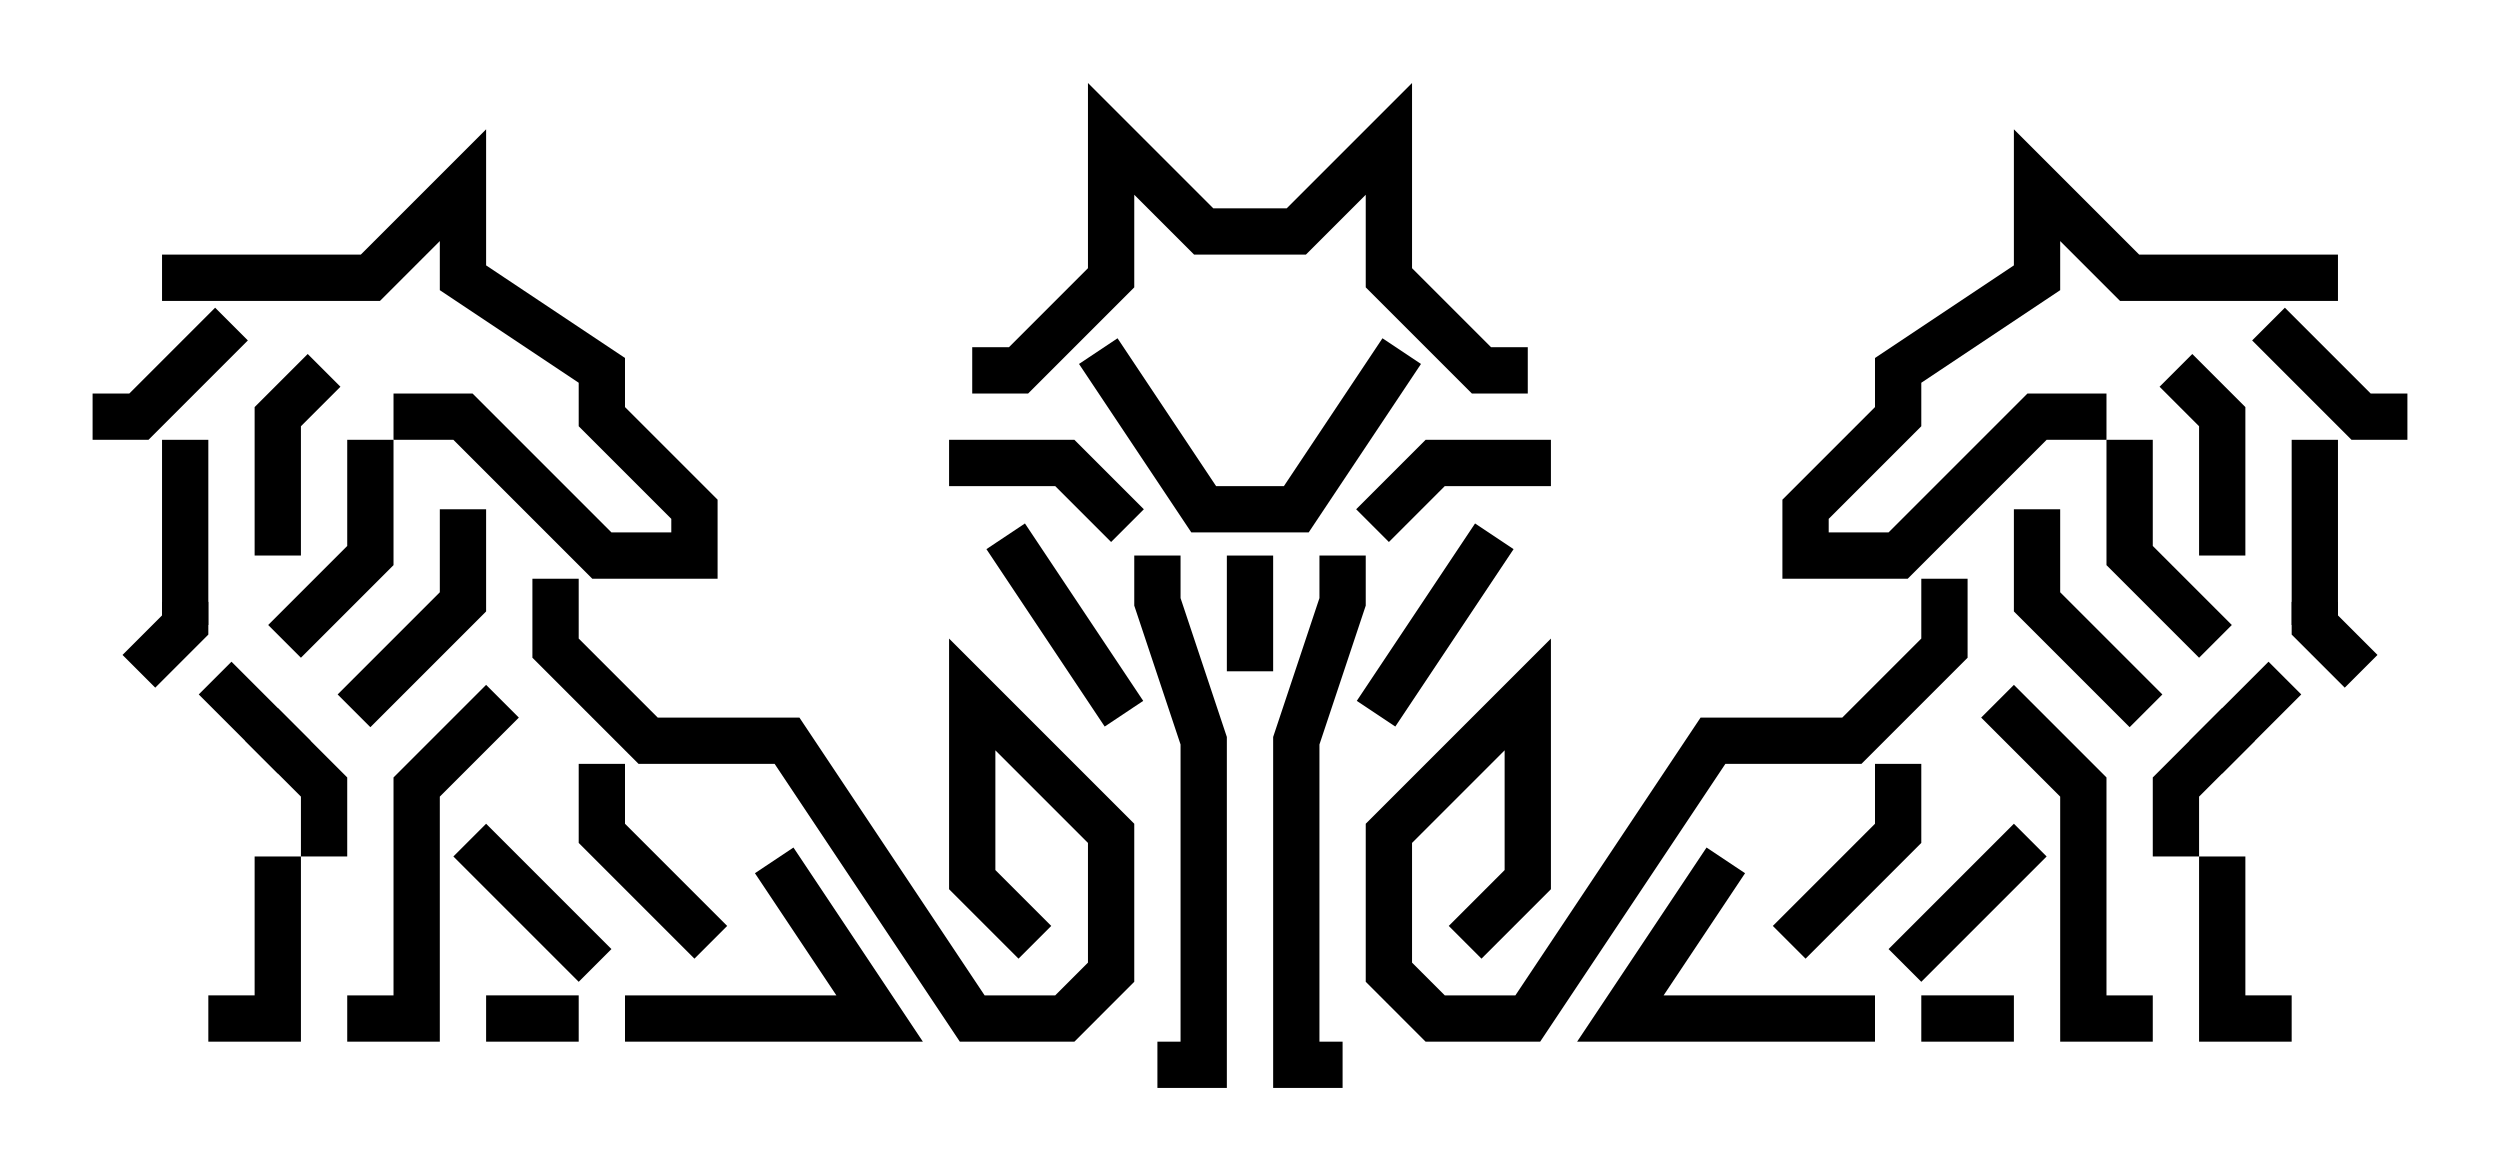 <svg xmlns="http://www.w3.org/2000/svg" viewBox="0 0 432 200">
  <defs>
    <style>
      .a, .b, .c {
        fill: none;
      }

      .a, .b {
        stroke: #000;
        stroke-miterlimit: 10;
        stroke-width: 8px;
      }

      .a {
        stroke-linecap: square;
      }
    </style>
  </defs>
  <title>⁯falka_3</title>
  <g>
    <polyline class="a" points="176 160 168 152 168 120 192 144 192 168 184 176 168 176 136 128 112 128 96 112 96 104"/>
    <polyline class="b" points="40 56 24 72 16 72"/>
    <polyline class="b" points="32 104 32 108 24 116"/>
    <line class="a" x1="32" y1="104" x2="32" y2="80"/>
    <polyline class="a" points="48 128 56 136 56 144"/>
    <line class="a" x1="40" y1="120" x2="48" y2="128"/>
    <polyline class="a" points="40 176 48 176 48 152"/>
    <polyline class="a" points="64 176 72 176 72 136 84 124"/>
    <polyline class="a" points="136 152 152 176 112 176"/>
    <polyline class="a" points="104 136 104 144 120 160"/>
    <polyline class="a" points="32 48 64 48 80 32 80 48 104 64 104 72 120 88 120 96 104 96 80 72 72 72"/>
    <line class="a" x1="88" y1="176" x2="96" y2="176"/>
    <line class="a" x1="84" y1="148" x2="100" y2="164"/>
    <polyline class="b" points="48 96 48 72 56 64"/>
    <polyline class="a" points="64 120 80 104 80 92"/>
    <polyline class="a" points="64 80 64 96 52 108"/>
    <polyline class="b" points="200 184 208 184 208 128 200 104 200 96"/>
    <polyline class="a" points="240 64 224 88 208 88 192 64"/>
    <polyline class="b" points="168 64 176 64 192 48 192 24 208 40 224 40 240 24 240 48 256 64 264 64"/>
    <polyline class="b" points="232 184 224 184 224 128 232 104 232 96"/>
    <polyline class="a" points="168 80 184 80 192 88"/>
    <line class="a" x1="176" y1="96" x2="192" y2="120"/>
    <polyline class="a" points="264 80 248 80 240 88"/>
    <line class="b" x1="216" y1="96" x2="216" y2="116"/>
    <line class="a" x1="256" y1="96" x2="240" y2="120"/>
    <polyline class="a" points="256 160 264 152 264 120 240 144 240 168 248 176 264 176 296 128 320 128 336 112 336 104"/>
    <polyline class="b" points="392 56 408 72 416 72"/>
    <polyline class="b" points="400 104 400 108 408 116"/>
    <line class="a" x1="400" y1="104" x2="400" y2="80"/>
    <polyline class="a" points="384 128 376 136 376 144"/>
    <line class="a" x1="392" y1="120" x2="384" y2="128"/>
    <polyline class="a" points="392 176 384 176 384 152"/>
    <polyline class="a" points="368 176 360 176 360 136 348 124"/>
    <polyline class="a" points="296 152 280 176 320 176"/>
    <polyline class="a" points="328 136 328 144 312 160"/>
    <polyline class="a" points="400 48 368 48 352 32 352 48 328 64 328 72 312 88 312 96 328 96 352 72 360 72"/>
    <line class="a" x1="344" y1="176" x2="336" y2="176"/>
    <line class="a" x1="348" y1="148" x2="332" y2="164"/>
    <polyline class="b" points="384 96 384 72 376 64"/>
    <polyline class="a" points="368 120 352 104 352 92"/>
    <polyline class="a" points="368 80 368 96 380 108"/>
    <rect class="c" width="432" height="200"/>
  </g>
</svg>
